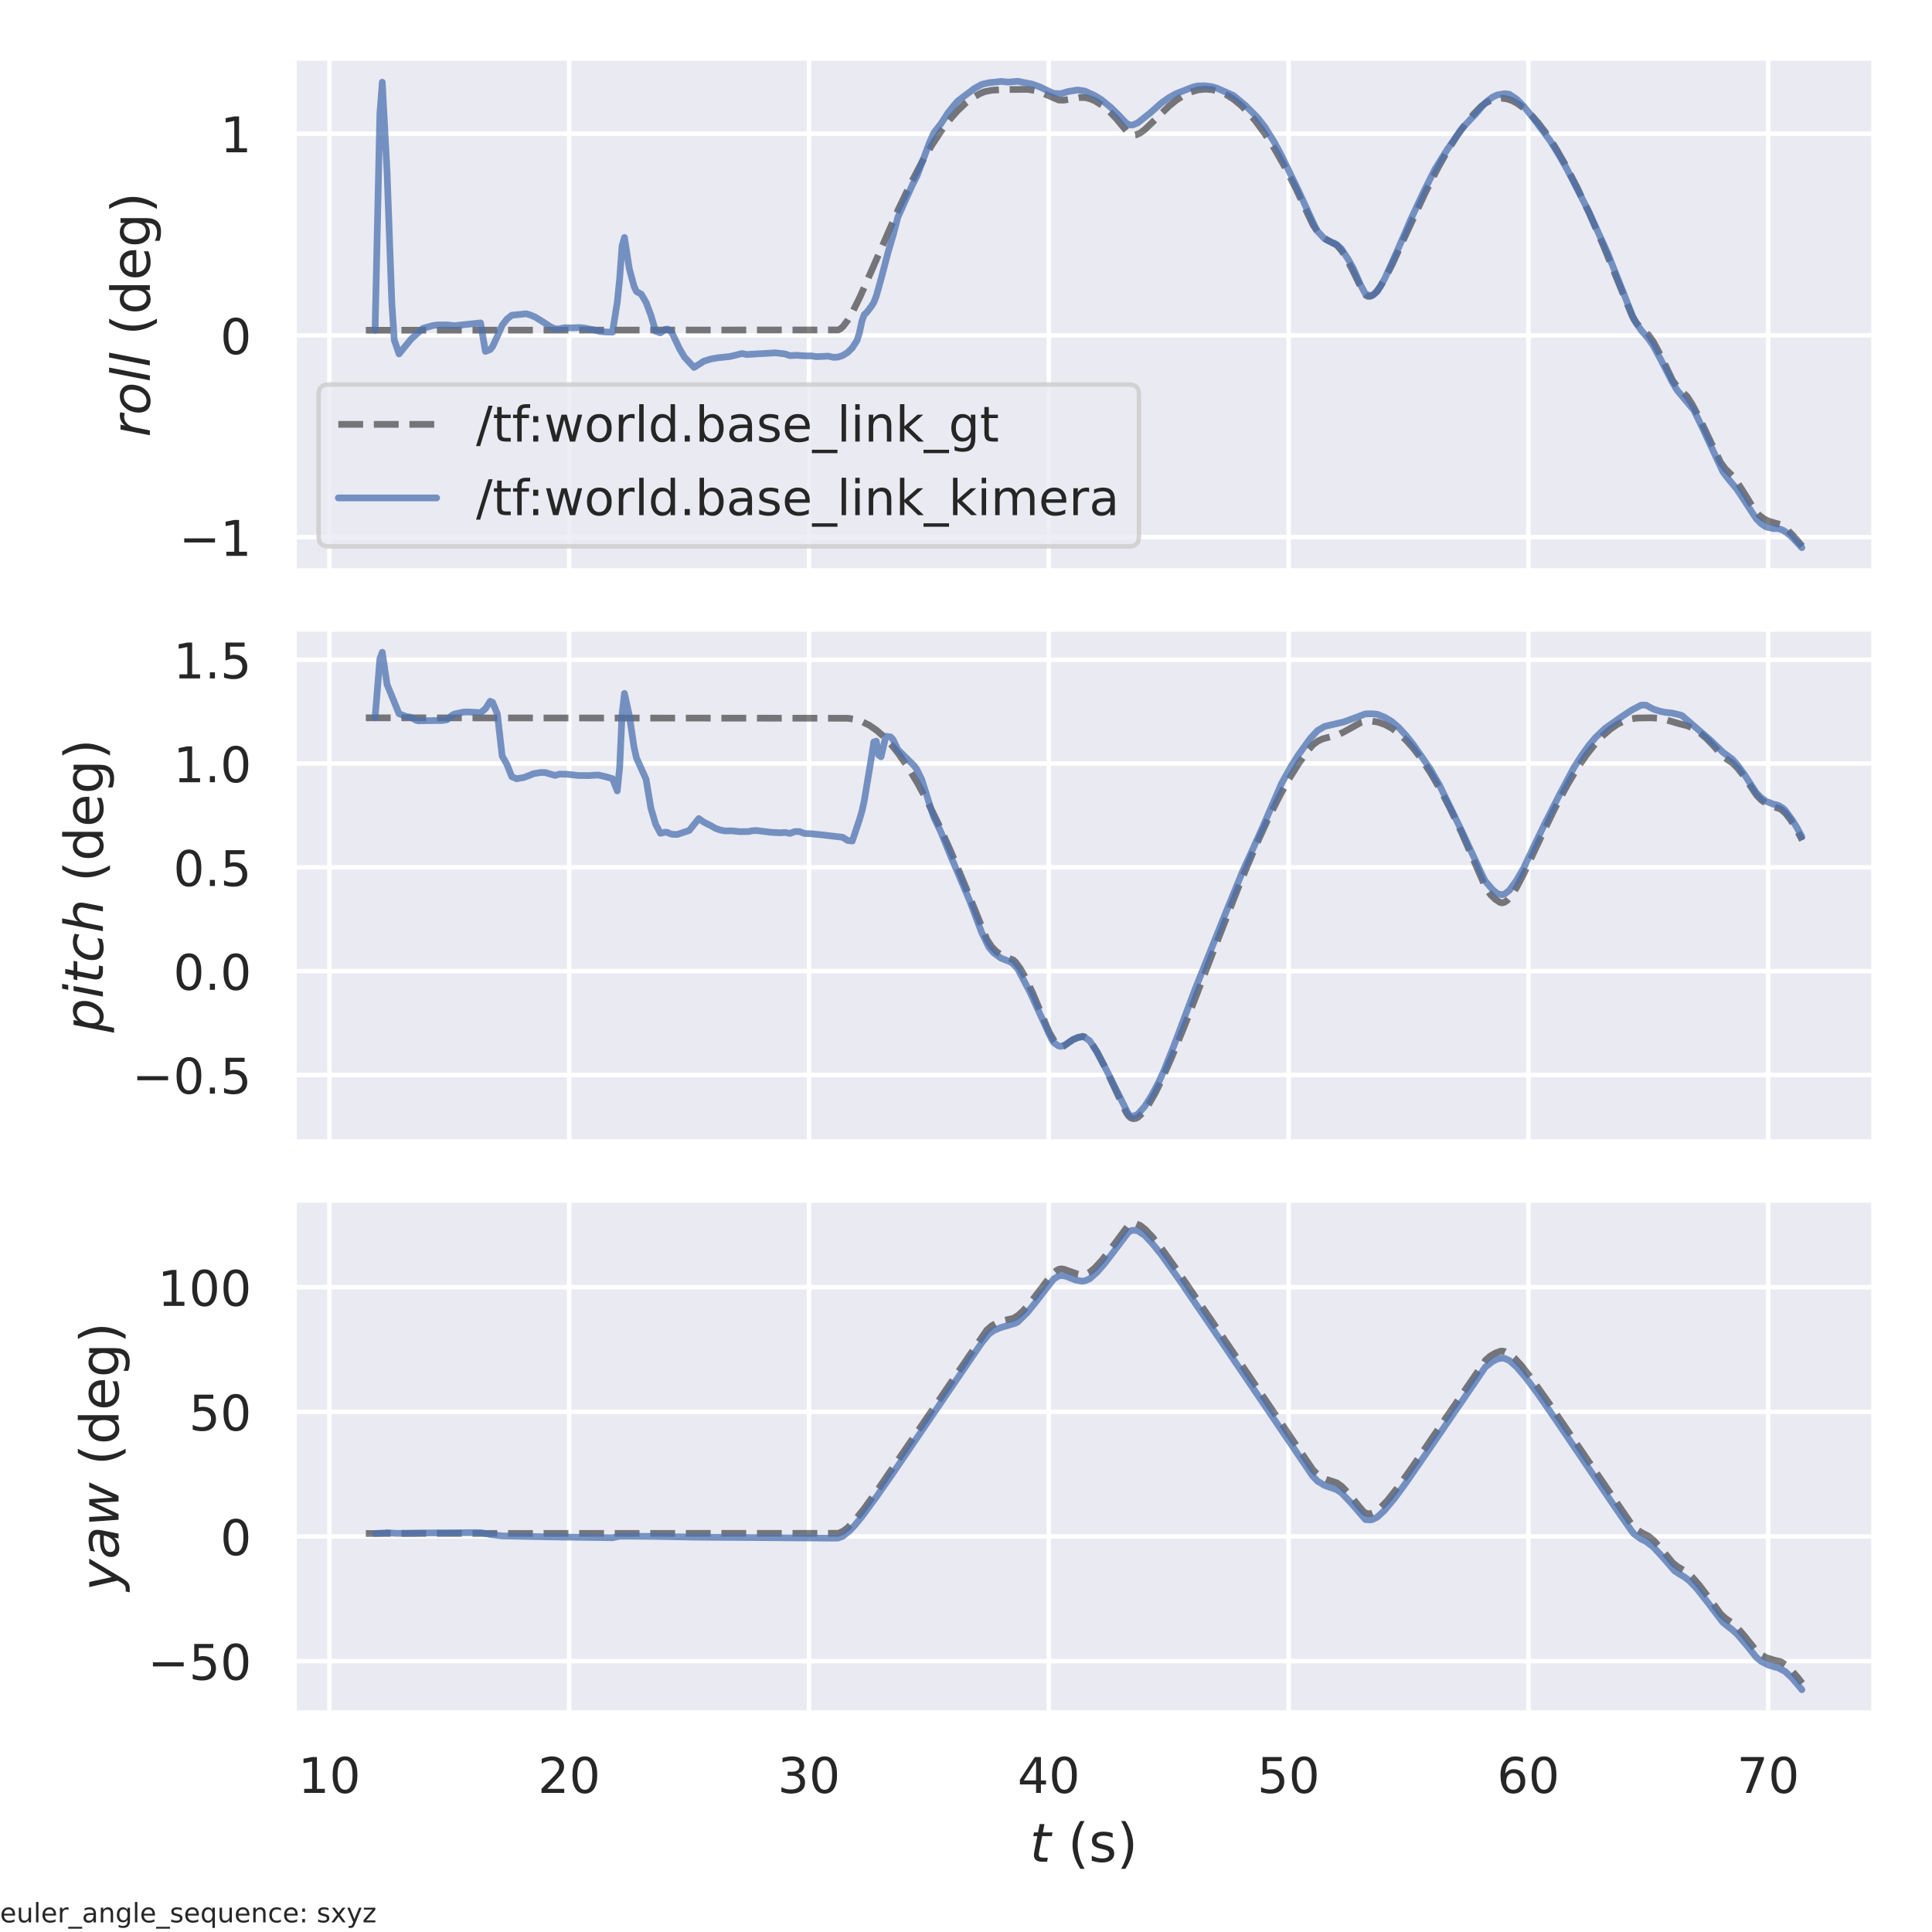 <?xml version="1.0" encoding="utf-8" standalone="no"?>
<!DOCTYPE svg PUBLIC "-//W3C//DTD SVG 1.1//EN"
  "http://www.w3.org/Graphics/SVG/1.1/DTD/svg11.dtd">
<!-- Created with matplotlib (https://matplotlib.org/) -->
<svg height="432pt" version="1.1" viewBox="0 0 432 432" width="432pt" xmlns="http://www.w3.org/2000/svg" xmlns:xlink="http://www.w3.org/1999/xlink">
 <defs>
  <style type="text/css">*{stroke-linecap:butt;stroke-linejoin:round;}</style>
 </defs>
 <g id="figure_1">
  <g id="patch_1">
   <path d="M 0 432 
L 432 432 
L 432 0 
L 0 0 
z
" style="fill:#ffffff;"/>
  </g>
  <g id="axes_1">
   <g id="patch_2">
    <path d="M 65.745 127.68 
L 419.04 127.68 
L 419.04 12.96 
L 65.745 12.96 
z
" style="fill:#eaeaf2;"/>
   </g>
   <g id="matplotlib.axis_1">
    <g id="xtick_1">
     <g id="line2d_1">
      <path clip-path="url(#p648965c8e2)" d="M 73.654 127.68 
L 73.654 12.96 
" style="fill:none;stroke:#ffffff;stroke-linecap:round;"/>
     </g>
    </g>
    <g id="xtick_2">
     <g id="line2d_2">
      <path clip-path="url(#p648965c8e2)" d="M 127.273 127.68 
L 127.273 12.96 
" style="fill:none;stroke:#ffffff;stroke-linecap:round;"/>
     </g>
    </g>
    <g id="xtick_3">
     <g id="line2d_3">
      <path clip-path="url(#p648965c8e2)" d="M 180.892 127.68 
L 180.892 12.96 
" style="fill:none;stroke:#ffffff;stroke-linecap:round;"/>
     </g>
    </g>
    <g id="xtick_4">
     <g id="line2d_4">
      <path clip-path="url(#p648965c8e2)" d="M 234.511 127.68 
L 234.511 12.96 
" style="fill:none;stroke:#ffffff;stroke-linecap:round;"/>
     </g>
    </g>
    <g id="xtick_5">
     <g id="line2d_5">
      <path clip-path="url(#p648965c8e2)" d="M 288.129 127.68 
L 288.129 12.96 
" style="fill:none;stroke:#ffffff;stroke-linecap:round;"/>
     </g>
    </g>
    <g id="xtick_6">
     <g id="line2d_6">
      <path clip-path="url(#p648965c8e2)" d="M 341.748 127.68 
L 341.748 12.96 
" style="fill:none;stroke:#ffffff;stroke-linecap:round;"/>
     </g>
    </g>
    <g id="xtick_7">
     <g id="line2d_7">
      <path clip-path="url(#p648965c8e2)" d="M 395.367 127.68 
L 395.367 12.96 
" style="fill:none;stroke:#ffffff;stroke-linecap:round;"/>
     </g>
    </g>
   </g>
   <g id="matplotlib.axis_2">
    <g id="ytick_1">
     <g id="line2d_8">
      <path clip-path="url(#p648965c8e2)" d="M 65.745 120.106 
L 419.04 120.106 
" style="fill:none;stroke:#ffffff;stroke-linecap:round;"/>
     </g>
     <g id="text_1">
      <!-- −1 -->
      <g style="fill:#262626;" transform="translate(40.029 124.285)scale(0.11 -0.11)">
       <defs>
        <path d="M 10.594 35.5 
L 73.188 35.5 
L 73.188 27.203 
L 10.594 27.203 
z
" id="DejaVuSans-8722"/>
        <path d="M 12.406 8.297 
L 28.516 8.297 
L 28.516 63.922 
L 10.984 60.406 
L 10.984 69.391 
L 28.422 72.906 
L 38.281 72.906 
L 38.281 8.297 
L 54.391 8.297 
L 54.391 0 
L 12.406 0 
z
" id="DejaVuSans-49"/>
       </defs>
       <use xlink:href="#DejaVuSans-8722"/>
       <use x="83.789" xlink:href="#DejaVuSans-49"/>
      </g>
     </g>
    </g>
    <g id="ytick_2">
     <g id="line2d_9">
      <path clip-path="url(#p648965c8e2)" d="M 65.745 74.991 
L 419.04 74.991 
" style="fill:none;stroke:#ffffff;stroke-linecap:round;"/>
     </g>
     <g id="text_2">
      <!-- 0 -->
      <g style="fill:#262626;" transform="translate(49.246 79.17)scale(0.11 -0.11)">
       <defs>
        <path d="M 31.781 66.406 
Q 24.172 66.406 20.328 58.906 
Q 16.5 51.422 16.5 36.375 
Q 16.5 21.391 20.328 13.891 
Q 24.172 6.391 31.781 6.391 
Q 39.453 6.391 43.281 13.891 
Q 47.125 21.391 47.125 36.375 
Q 47.125 51.422 43.281 58.906 
Q 39.453 66.406 31.781 66.406 
z
M 31.781 74.219 
Q 44.047 74.219 50.516 64.516 
Q 56.984 54.828 56.984 36.375 
Q 56.984 17.969 50.516 8.266 
Q 44.047 -1.422 31.781 -1.422 
Q 19.531 -1.422 13.062 8.266 
Q 6.594 17.969 6.594 36.375 
Q 6.594 54.828 13.062 64.516 
Q 19.531 74.219 31.781 74.219 
z
" id="DejaVuSans-48"/>
       </defs>
       <use xlink:href="#DejaVuSans-48"/>
      </g>
     </g>
    </g>
    <g id="ytick_3">
     <g id="line2d_10">
      <path clip-path="url(#p648965c8e2)" d="M 65.745 29.876 
L 419.04 29.876 
" style="fill:none;stroke:#ffffff;stroke-linecap:round;"/>
     </g>
     <g id="text_3">
      <!-- 1 -->
      <g style="fill:#262626;" transform="translate(49.246 34.055)scale(0.11 -0.11)">
       <use xlink:href="#DejaVuSans-49"/>
      </g>
     </g>
    </g>
    <g id="text_4">
     <!-- $roll$ (deg) -->
     <g style="fill:#262626;" transform="translate(33.509 97.74)rotate(-90)scale(0.12 -0.12)">
      <defs>
       <path d="M 44.578 46.391 
Q 43.219 47.125 41.453 47.516 
Q 39.703 47.906 37.703 47.906 
Q 30.516 47.906 25.141 42.453 
Q 19.781 37.016 18.016 27.875 
L 12.5 0 
L 3.516 0 
L 14.203 54.688 
L 23.188 54.688 
L 21.484 46.188 
Q 25.047 50.922 30 53.453 
Q 34.969 56 40.578 56 
Q 42.047 56 43.453 55.828 
Q 44.875 55.672 46.297 55.281 
z
" id="DejaVuSans-Oblique-114"/>
       <path d="M 25.391 -1.422 
Q 15.766 -1.422 10.172 4.516 
Q 4.594 10.453 4.594 20.703 
Q 4.594 26.656 6.516 32.828 
Q 8.453 39.016 11.531 43.219 
Q 16.359 49.75 22.312 52.875 
Q 28.266 56 35.797 56 
Q 45.125 56 50.859 50.188 
Q 56.594 44.391 56.594 35.016 
Q 56.594 28.516 54.688 22.062 
Q 52.781 15.625 49.703 11.375 
Q 44.922 4.828 38.969 1.703 
Q 33.016 -1.422 25.391 -1.422 
z
M 13.922 21 
Q 13.922 13.578 17.016 9.891 
Q 20.125 6.203 26.422 6.203 
Q 35.453 6.203 41.375 14.078 
Q 47.312 21.969 47.312 34.078 
Q 47.312 41.156 44.141 44.766 
Q 40.969 48.391 34.812 48.391 
Q 29.734 48.391 25.781 46.016 
Q 21.828 43.656 18.703 38.812 
Q 16.406 35.203 15.156 30.562 
Q 13.922 25.922 13.922 21 
z
" id="DejaVuSans-Oblique-111"/>
       <path d="M 18.312 75.984 
L 27.297 75.984 
L 12.5 0 
L 3.516 0 
z
" id="DejaVuSans-Oblique-108"/>
       <path id="DejaVuSans-32"/>
       <path d="M 31 75.875 
Q 24.469 64.656 21.281 53.656 
Q 18.109 42.672 18.109 31.391 
Q 18.109 20.125 21.312 9.062 
Q 24.516 -2 31 -13.188 
L 23.188 -13.188 
Q 15.875 -1.703 12.234 9.375 
Q 8.594 20.453 8.594 31.391 
Q 8.594 42.281 12.203 53.312 
Q 15.828 64.359 23.188 75.875 
z
" id="DejaVuSans-40"/>
       <path d="M 45.406 46.391 
L 45.406 75.984 
L 54.391 75.984 
L 54.391 0 
L 45.406 0 
L 45.406 8.203 
Q 42.578 3.328 38.25 0.953 
Q 33.938 -1.422 27.875 -1.422 
Q 17.969 -1.422 11.734 6.484 
Q 5.516 14.406 5.516 27.297 
Q 5.516 40.188 11.734 48.094 
Q 17.969 56 27.875 56 
Q 33.938 56 38.25 53.625 
Q 42.578 51.266 45.406 46.391 
z
M 14.797 27.297 
Q 14.797 17.391 18.875 11.75 
Q 22.953 6.109 30.078 6.109 
Q 37.203 6.109 41.297 11.75 
Q 45.406 17.391 45.406 27.297 
Q 45.406 37.203 41.297 42.844 
Q 37.203 48.484 30.078 48.484 
Q 22.953 48.484 18.875 42.844 
Q 14.797 37.203 14.797 27.297 
z
" id="DejaVuSans-100"/>
       <path d="M 56.203 29.594 
L 56.203 25.203 
L 14.891 25.203 
Q 15.484 15.922 20.484 11.062 
Q 25.484 6.203 34.422 6.203 
Q 39.594 6.203 44.453 7.469 
Q 49.312 8.734 54.109 11.281 
L 54.109 2.781 
Q 49.266 0.734 44.188 -0.344 
Q 39.109 -1.422 33.891 -1.422 
Q 20.797 -1.422 13.156 6.188 
Q 5.516 13.812 5.516 26.812 
Q 5.516 40.234 12.766 48.109 
Q 20.016 56 32.328 56 
Q 43.359 56 49.781 48.891 
Q 56.203 41.797 56.203 29.594 
z
M 47.219 32.234 
Q 47.125 39.594 43.094 43.984 
Q 39.062 48.391 32.422 48.391 
Q 24.906 48.391 20.391 44.141 
Q 15.875 39.891 15.188 32.172 
z
" id="DejaVuSans-101"/>
       <path d="M 45.406 27.984 
Q 45.406 37.75 41.375 43.109 
Q 37.359 48.484 30.078 48.484 
Q 22.859 48.484 18.828 43.109 
Q 14.797 37.75 14.797 27.984 
Q 14.797 18.266 18.828 12.891 
Q 22.859 7.516 30.078 7.516 
Q 37.359 7.516 41.375 12.891 
Q 45.406 18.266 45.406 27.984 
z
M 54.391 6.781 
Q 54.391 -7.172 48.188 -13.984 
Q 42 -20.797 29.203 -20.797 
Q 24.469 -20.797 20.266 -20.094 
Q 16.062 -19.391 12.109 -17.922 
L 12.109 -9.188 
Q 16.062 -11.328 19.922 -12.344 
Q 23.781 -13.375 27.781 -13.375 
Q 36.625 -13.375 41.016 -8.766 
Q 45.406 -4.156 45.406 5.172 
L 45.406 9.625 
Q 42.625 4.781 38.281 2.391 
Q 33.938 0 27.875 0 
Q 17.828 0 11.672 7.656 
Q 5.516 15.328 5.516 27.984 
Q 5.516 40.672 11.672 48.328 
Q 17.828 56 27.875 56 
Q 33.938 56 38.281 53.609 
Q 42.625 51.219 45.406 46.391 
L 45.406 54.688 
L 54.391 54.688 
z
" id="DejaVuSans-103"/>
       <path d="M 8.016 75.875 
L 15.828 75.875 
Q 23.141 64.359 26.781 53.312 
Q 30.422 42.281 30.422 31.391 
Q 30.422 20.453 26.781 9.375 
Q 23.141 -1.703 15.828 -13.188 
L 8.016 -13.188 
Q 14.5 -2 17.703 9.062 
Q 20.906 20.125 20.906 31.391 
Q 20.906 42.672 17.703 53.656 
Q 14.5 64.656 8.016 75.875 
z
" id="DejaVuSans-41"/>
      </defs>
      <use transform="translate(0 0.016)" xlink:href="#DejaVuSans-Oblique-114"/>
      <use transform="translate(41.113 0.016)" xlink:href="#DejaVuSans-Oblique-111"/>
      <use transform="translate(102.295 0.016)" xlink:href="#DejaVuSans-Oblique-108"/>
      <use transform="translate(130.078 0.016)" xlink:href="#DejaVuSans-Oblique-108"/>
      <use transform="translate(157.861 0.016)" xlink:href="#DejaVuSans-32"/>
      <use transform="translate(189.648 0.016)" xlink:href="#DejaVuSans-40"/>
      <use transform="translate(228.662 0.016)" xlink:href="#DejaVuSans-100"/>
      <use transform="translate(292.139 0.016)" xlink:href="#DejaVuSans-101"/>
      <use transform="translate(353.662 0.016)" xlink:href="#DejaVuSans-103"/>
      <use transform="translate(417.139 0.016)" xlink:href="#DejaVuSans-41"/>
     </g>
    </g>
   </g>
   <g id="line2d_11">
    <path clip-path="url(#p648965c8e2)" d="M 81.804 73.842 
L 187.433 73.779 
L 187.969 73.488 
L 188.505 73.002 
L 189.578 71.579 
L 190.65 69.728 
L 192.259 66.459 
L 194.94 60.387 
L 200.838 46.895 
L 203.519 41.274 
L 206.2 36.156 
L 208.344 32.483 
L 210.489 29.227 
L 212.634 26.421 
L 214.243 24.627 
L 215.851 23.112 
L 217.46 21.884 
L 219.068 20.95 
L 220.141 20.501 
L 221.749 20.18 
L 224.43 20.022 
L 229.792 19.979 
L 231.401 20.237 
L 233.009 20.759 
L 236.763 22.377 
L 237.835 22.396 
L 241.588 21.8 
L 242.661 21.825 
L 243.733 22.083 
L 244.805 22.533 
L 246.414 23.527 
L 248.022 24.875 
L 249.631 26.554 
L 252.312 29.781 
L 252.848 30.104 
L 253.384 30.226 
L 253.921 30.182 
L 254.993 29.714 
L 256.065 28.905 
L 258.21 26.825 
L 261.427 23.692 
L 263.036 22.393 
L 264.644 21.347 
L 266.253 20.579 
L 267.861 20.103 
L 269.47 19.927 
L 271.079 20.053 
L 272.687 20.483 
L 274.296 21.213 
L 275.904 22.241 
L 277.513 23.561 
L 279.121 25.165 
L 280.73 27.045 
L 282.875 29.961 
L 285.02 33.32 
L 287.164 37.089 
L 289.845 42.319 
L 292.526 48.051 
L 293.599 50.302 
L 294.671 51.894 
L 295.743 52.972 
L 296.816 53.698 
L 298.96 54.844 
L 300.033 56.125 
L 301.105 57.846 
L 302.714 60.975 
L 304.859 65.415 
L 305.395 66.025 
L 305.931 66.28 
L 306.467 66.243 
L 307.003 65.967 
L 307.539 65.497 
L 308.612 64.111 
L 309.684 62.307 
L 311.293 59.132 
L 314.51 52.112 
L 318.799 42.88 
L 321.48 37.622 
L 323.625 33.809 
L 325.77 30.396 
L 327.915 27.418 
L 329.523 25.489 
L 331.132 23.834 
L 332.204 23.003 
L 333.277 22.498 
L 334.885 22.075 
L 335.957 21.965 
L 337.03 22.123 
L 338.102 22.497 
L 339.175 23.057 
L 340.783 24.212 
L 342.392 25.718 
L 344 27.546 
L 345.609 29.671 
L 347.754 32.928 
L 349.898 36.622 
L 352.579 41.783 
L 355.26 47.462 
L 358.477 54.832 
L 362.767 65.325 
L 364.912 70.559 
L 365.984 72.322 
L 367.056 73.503 
L 368.665 74.938 
L 369.737 76.504 
L 371.346 79.529 
L 374.027 85.132 
L 375.099 86.545 
L 377.244 88.672 
L 378.316 90.329 
L 379.925 93.345 
L 382.606 98.987 
L 384.751 103.427 
L 385.823 104.874 
L 387.432 106.464 
L 388.504 107.89 
L 390.649 111.29 
L 392.257 113.942 
L 393.33 115.189 
L 394.402 115.999 
L 395.474 116.531 
L 397.083 117.009 
L 398.155 117.315 
L 399.228 118.048 
L 400.836 119.654 
L 402.981 122.135 
L 402.981 122.135 
" style="fill:none;stroke:#000000;stroke-dasharray:5.55,2.4;stroke-dashoffset:0;stroke-opacity:0.5;stroke-width:1.5;"/>
   </g>
   <g id="line2d_12">
    <path clip-path="url(#p648965c8e2)" d="M 83.868 73.842 
L 84.94 25.466 
L 85.476 18.381 
L 86.548 38.441 
L 87.621 67.872 
L 88.157 76.009 
L 89.229 79.134 
L 91.91 75.83 
L 94.591 73.411 
L 96.736 72.81 
L 97.808 72.664 
L 99.953 72.647 
L 101.562 72.829 
L 107.46 72.204 
L 108.532 78.572 
L 109.605 78.162 
L 110.141 77.504 
L 111.749 73.998 
L 112.286 72.72 
L 113.358 71.347 
L 114.43 70.489 
L 117.647 70.157 
L 118.72 70.482 
L 119.792 70.971 
L 121.401 71.965 
L 123.009 73.005 
L 124.082 73.529 
L 125.154 73.517 
L 126.226 73.282 
L 127.835 73.32 
L 129.444 73.24 
L 130.516 73.321 
L 132.661 73.734 
L 134.269 74.135 
L 135.342 74.227 
L 136.95 74.283 
L 138.023 67.588 
L 138.559 62.281 
L 139.095 54.999 
L 139.631 53.093 
L 140.704 60.044 
L 141.776 64.041 
L 142.312 65.188 
L 143.385 65.781 
L 144.457 67.592 
L 145.529 70.448 
L 146.602 74.075 
L 147.674 74.438 
L 148.746 73.639 
L 149.283 73.585 
L 149.819 73.876 
L 150.355 74.619 
L 151.964 78.019 
L 153.036 79.834 
L 155.181 82.157 
L 156.789 81.159 
L 157.325 80.774 
L 158.934 80.273 
L 160.543 79.996 
L 163.224 79.722 
L 165.904 79.058 
L 166.977 79.264 
L 173.411 78.892 
L 175.556 79.145 
L 176.628 79.522 
L 178.237 79.441 
L 179.309 79.533 
L 180.382 79.578 
L 181.454 79.584 
L 182.526 79.75 
L 184.135 79.69 
L 185.207 79.628 
L 186.28 79.886 
L 187.352 79.856 
L 188.424 79.499 
L 189.497 78.839 
L 190.569 77.793 
L 191.642 76.096 
L 192.178 74.393 
L 192.714 71.845 
L 193.25 70.344 
L 193.786 69.871 
L 194.859 68.465 
L 195.395 67.606 
L 195.931 66.205 
L 197.003 62.407 
L 198.612 56.27 
L 199.684 52.688 
L 200.757 48.584 
L 203.974 41.437 
L 205.046 39.329 
L 206.655 35.057 
L 207.727 32.154 
L 208.8 29.71 
L 210.408 27.665 
L 212.017 25.168 
L 213.625 23.185 
L 214.161 22.588 
L 217.915 19.755 
L 219.523 18.875 
L 221.132 18.487 
L 222.741 18.34 
L 223.813 18.2 
L 225.421 18.353 
L 227.03 18.233 
L 227.566 18.175 
L 230.783 18.811 
L 232.392 19.391 
L 235.609 20.898 
L 237.218 20.945 
L 238.826 20.471 
L 240.971 20.117 
L 242.58 20.36 
L 244.724 21.344 
L 246.333 22.331 
L 248.478 24.116 
L 250.086 25.691 
L 251.695 27.402 
L 252.231 27.783 
L 252.767 27.956 
L 253.303 27.933 
L 254.376 27.486 
L 257.057 25.355 
L 259.738 22.996 
L 261.346 21.858 
L 262.955 20.955 
L 266.708 19.481 
L 267.78 19.225 
L 269.389 19.182 
L 270.998 19.392 
L 272.07 19.698 
L 274.215 20.651 
L 275.823 21.368 
L 278.504 23.597 
L 281.185 26.302 
L 282.794 28.344 
L 284.938 31.796 
L 286.547 34.782 
L 290.3 42.555 
L 294.054 50.72 
L 294.59 51.704 
L 296.198 53.409 
L 297.807 54.209 
L 298.343 54.372 
L 298.879 54.694 
L 299.952 55.66 
L 301.56 58.145 
L 302.633 60.084 
L 304.241 63.736 
L 305.314 65.732 
L 306.386 66.111 
L 306.922 65.995 
L 307.995 65.153 
L 309.603 62.347 
L 312.284 56.427 
L 315.501 48.966 
L 318.182 43.21 
L 320.863 37.815 
L 323.544 33.534 
L 326.761 28.869 
L 328.906 26.58 
L 329.978 25.473 
L 331.587 23.566 
L 332.659 22.532 
L 333.732 21.721 
L 334.804 21.222 
L 336.413 20.946 
L 337.485 21.085 
L 339.094 22.145 
L 340.702 23.764 
L 342.847 26.412 
L 346.6 31.452 
L 348.745 34.92 
L 350.354 37.764 
L 355.179 47.158 
L 359.469 56.592 
L 362.686 64.665 
L 365.367 71.51 
L 366.975 73.849 
L 368.584 75.737 
L 369.656 77.278 
L 371.265 80.241 
L 373.946 85.451 
L 375.018 87.269 
L 378.772 91.736 
L 380.916 96.194 
L 385.206 105.42 
L 386.278 106.855 
L 388.423 109.453 
L 391.104 113.544 
L 392.712 116 
L 393.785 117.084 
L 394.857 117.804 
L 396.466 118.188 
L 397.538 118.176 
L 398.611 118.521 
L 399.683 119.228 
L 400.755 120.169 
L 402.364 121.873 
L 402.9 122.465 
L 402.9 122.465 
" style="fill:none;stroke:#4c72b0;stroke-linecap:round;stroke-opacity:0.75;stroke-width:1.5;"/>
   </g>
   <g id="patch_3">
    <path d="M 65.745 127.68 
L 65.745 12.96 
" style="fill:none;stroke:#ffffff;stroke-linecap:square;stroke-linejoin:miter;stroke-width:1.25;"/>
   </g>
   <g id="patch_4">
    <path d="M 419.04 127.68 
L 419.04 12.96 
" style="fill:none;stroke:#ffffff;stroke-linecap:square;stroke-linejoin:miter;stroke-width:1.25;"/>
   </g>
   <g id="patch_5">
    <path d="M 65.745 127.68 
L 419.04 127.68 
" style="fill:none;stroke:#ffffff;stroke-linecap:square;stroke-linejoin:miter;stroke-width:1.25;"/>
   </g>
   <g id="patch_6">
    <path d="M 65.745 12.96 
L 419.04 12.96 
" style="fill:none;stroke:#ffffff;stroke-linecap:square;stroke-linejoin:miter;stroke-width:1.25;"/>
   </g>
   <g id="legend_1">
    <g id="patch_7">
     <path d="M 73.445 122.18 
L 252.473 122.18 
Q 254.673 122.18 254.673 119.98 
L 254.673 88.176 
Q 254.673 85.976 252.473 85.976 
L 73.445 85.976 
Q 71.245 85.976 71.245 88.176 
L 71.245 119.98 
Q 71.245 122.18 73.445 122.18 
z
" style="fill:#eaeaf2;opacity:0.8;stroke:#cccccc;stroke-linejoin:miter;"/>
    </g>
    <g id="line2d_13">
     <path d="M 75.645 94.885 
L 97.645 94.885 
" style="fill:none;stroke:#000000;stroke-dasharray:5.55,2.4;stroke-dashoffset:0;stroke-opacity:0.5;stroke-width:1.5;"/>
    </g>
    <g id="line2d_14"/>
    <g id="text_5">
     <!-- /tf:world.base_link_gt -->
     <g style="fill:#262626;" transform="translate(106.445 98.735)scale(0.11 -0.11)">
      <defs>
       <path d="M 25.391 72.906 
L 33.688 72.906 
L 8.297 -9.281 
L 0 -9.281 
z
" id="DejaVuSans-47"/>
       <path d="M 18.312 70.219 
L 18.312 54.688 
L 36.812 54.688 
L 36.812 47.703 
L 18.312 47.703 
L 18.312 18.016 
Q 18.312 11.328 20.141 9.422 
Q 21.969 7.516 27.594 7.516 
L 36.812 7.516 
L 36.812 0 
L 27.594 0 
Q 17.188 0 13.234 3.875 
Q 9.281 7.766 9.281 18.016 
L 9.281 47.703 
L 2.688 47.703 
L 2.688 54.688 
L 9.281 54.688 
L 9.281 70.219 
z
" id="DejaVuSans-116"/>
       <path d="M 37.109 75.984 
L 37.109 68.5 
L 28.516 68.5 
Q 23.688 68.5 21.797 66.547 
Q 19.922 64.594 19.922 59.516 
L 19.922 54.688 
L 34.719 54.688 
L 34.719 47.703 
L 19.922 47.703 
L 19.922 0 
L 10.891 0 
L 10.891 47.703 
L 2.297 47.703 
L 2.297 54.688 
L 10.891 54.688 
L 10.891 58.5 
Q 10.891 67.625 15.141 71.797 
Q 19.391 75.984 28.609 75.984 
z
" id="DejaVuSans-102"/>
       <path d="M 11.719 12.406 
L 22.016 12.406 
L 22.016 0 
L 11.719 0 
z
M 11.719 51.703 
L 22.016 51.703 
L 22.016 39.312 
L 11.719 39.312 
z
" id="DejaVuSans-58"/>
       <path d="M 4.203 54.688 
L 13.188 54.688 
L 24.422 12.016 
L 35.594 54.688 
L 46.188 54.688 
L 57.422 12.016 
L 68.609 54.688 
L 77.594 54.688 
L 63.281 0 
L 52.688 0 
L 40.922 44.828 
L 29.109 0 
L 18.5 0 
z
" id="DejaVuSans-119"/>
       <path d="M 30.609 48.391 
Q 23.391 48.391 19.188 42.75 
Q 14.984 37.109 14.984 27.297 
Q 14.984 17.484 19.156 11.844 
Q 23.344 6.203 30.609 6.203 
Q 37.797 6.203 41.984 11.859 
Q 46.188 17.531 46.188 27.297 
Q 46.188 37.016 41.984 42.703 
Q 37.797 48.391 30.609 48.391 
z
M 30.609 56 
Q 42.328 56 49.016 48.375 
Q 55.719 40.766 55.719 27.297 
Q 55.719 13.875 49.016 6.219 
Q 42.328 -1.422 30.609 -1.422 
Q 18.844 -1.422 12.172 6.219 
Q 5.516 13.875 5.516 27.297 
Q 5.516 40.766 12.172 48.375 
Q 18.844 56 30.609 56 
z
" id="DejaVuSans-111"/>
       <path d="M 41.109 46.297 
Q 39.594 47.172 37.812 47.578 
Q 36.031 48 33.891 48 
Q 26.266 48 22.188 43.047 
Q 18.109 38.094 18.109 28.812 
L 18.109 0 
L 9.078 0 
L 9.078 54.688 
L 18.109 54.688 
L 18.109 46.188 
Q 20.953 51.172 25.484 53.578 
Q 30.031 56 36.531 56 
Q 37.453 56 38.578 55.875 
Q 39.703 55.766 41.062 55.516 
z
" id="DejaVuSans-114"/>
       <path d="M 9.422 75.984 
L 18.406 75.984 
L 18.406 0 
L 9.422 0 
z
" id="DejaVuSans-108"/>
       <path d="M 10.688 12.406 
L 21 12.406 
L 21 0 
L 10.688 0 
z
" id="DejaVuSans-46"/>
       <path d="M 48.688 27.297 
Q 48.688 37.203 44.609 42.844 
Q 40.531 48.484 33.406 48.484 
Q 26.266 48.484 22.188 42.844 
Q 18.109 37.203 18.109 27.297 
Q 18.109 17.391 22.188 11.75 
Q 26.266 6.109 33.406 6.109 
Q 40.531 6.109 44.609 11.75 
Q 48.688 17.391 48.688 27.297 
z
M 18.109 46.391 
Q 20.953 51.266 25.266 53.625 
Q 29.594 56 35.594 56 
Q 45.562 56 51.781 48.094 
Q 58.016 40.188 58.016 27.297 
Q 58.016 14.406 51.781 6.484 
Q 45.562 -1.422 35.594 -1.422 
Q 29.594 -1.422 25.266 0.953 
Q 20.953 3.328 18.109 8.203 
L 18.109 0 
L 9.078 0 
L 9.078 75.984 
L 18.109 75.984 
z
" id="DejaVuSans-98"/>
       <path d="M 34.281 27.484 
Q 23.391 27.484 19.188 25 
Q 14.984 22.516 14.984 16.5 
Q 14.984 11.719 18.141 8.906 
Q 21.297 6.109 26.703 6.109 
Q 34.188 6.109 38.703 11.406 
Q 43.219 16.703 43.219 25.484 
L 43.219 27.484 
z
M 52.203 31.203 
L 52.203 0 
L 43.219 0 
L 43.219 8.297 
Q 40.141 3.328 35.547 0.953 
Q 30.953 -1.422 24.312 -1.422 
Q 15.922 -1.422 10.953 3.297 
Q 6 8.016 6 15.922 
Q 6 25.141 12.172 29.828 
Q 18.359 34.516 30.609 34.516 
L 43.219 34.516 
L 43.219 35.406 
Q 43.219 41.609 39.141 45 
Q 35.062 48.391 27.688 48.391 
Q 23 48.391 18.547 47.266 
Q 14.109 46.141 10.016 43.891 
L 10.016 52.203 
Q 14.938 54.109 19.578 55.047 
Q 24.219 56 28.609 56 
Q 40.484 56 46.344 49.844 
Q 52.203 43.703 52.203 31.203 
z
" id="DejaVuSans-97"/>
       <path d="M 44.281 53.078 
L 44.281 44.578 
Q 40.484 46.531 36.375 47.5 
Q 32.281 48.484 27.875 48.484 
Q 21.188 48.484 17.844 46.438 
Q 14.5 44.391 14.5 40.281 
Q 14.5 37.156 16.891 35.375 
Q 19.281 33.594 26.516 31.984 
L 29.594 31.297 
Q 39.156 29.25 43.188 25.516 
Q 47.219 21.781 47.219 15.094 
Q 47.219 7.469 41.188 3.016 
Q 35.156 -1.422 24.609 -1.422 
Q 20.219 -1.422 15.453 -0.562 
Q 10.688 0.297 5.422 2 
L 5.422 11.281 
Q 10.406 8.688 15.234 7.391 
Q 20.062 6.109 24.812 6.109 
Q 31.156 6.109 34.562 8.281 
Q 37.984 10.453 37.984 14.406 
Q 37.984 18.062 35.516 20.016 
Q 33.062 21.969 24.703 23.781 
L 21.578 24.516 
Q 13.234 26.266 9.516 29.906 
Q 5.812 33.547 5.812 39.891 
Q 5.812 47.609 11.281 51.797 
Q 16.75 56 26.812 56 
Q 31.781 56 36.172 55.266 
Q 40.578 54.547 44.281 53.078 
z
" id="DejaVuSans-115"/>
       <path d="M 50.984 -16.609 
L 50.984 -23.578 
L -0.984 -23.578 
L -0.984 -16.609 
z
" id="DejaVuSans-95"/>
       <path d="M 9.422 54.688 
L 18.406 54.688 
L 18.406 0 
L 9.422 0 
z
M 9.422 75.984 
L 18.406 75.984 
L 18.406 64.594 
L 9.422 64.594 
z
" id="DejaVuSans-105"/>
       <path d="M 54.891 33.016 
L 54.891 0 
L 45.906 0 
L 45.906 32.719 
Q 45.906 40.484 42.875 44.328 
Q 39.844 48.188 33.797 48.188 
Q 26.516 48.188 22.312 43.547 
Q 18.109 38.922 18.109 30.906 
L 18.109 0 
L 9.078 0 
L 9.078 54.688 
L 18.109 54.688 
L 18.109 46.188 
Q 21.344 51.125 25.703 53.562 
Q 30.078 56 35.797 56 
Q 45.219 56 50.047 50.172 
Q 54.891 44.344 54.891 33.016 
z
" id="DejaVuSans-110"/>
       <path d="M 9.078 75.984 
L 18.109 75.984 
L 18.109 31.109 
L 44.922 54.688 
L 56.391 54.688 
L 27.391 29.109 
L 57.625 0 
L 45.906 0 
L 18.109 26.703 
L 18.109 0 
L 9.078 0 
z
" id="DejaVuSans-107"/>
      </defs>
      <use xlink:href="#DejaVuSans-47"/>
      <use x="33.691" xlink:href="#DejaVuSans-116"/>
      <use x="72.9" xlink:href="#DejaVuSans-102"/>
      <use x="104.48" xlink:href="#DejaVuSans-58"/>
      <use x="138.172" xlink:href="#DejaVuSans-119"/>
      <use x="219.959" xlink:href="#DejaVuSans-111"/>
      <use x="281.141" xlink:href="#DejaVuSans-114"/>
      <use x="322.254" xlink:href="#DejaVuSans-108"/>
      <use x="350.037" xlink:href="#DejaVuSans-100"/>
      <use x="413.514" xlink:href="#DejaVuSans-46"/>
      <use x="445.301" xlink:href="#DejaVuSans-98"/>
      <use x="508.777" xlink:href="#DejaVuSans-97"/>
      <use x="570.057" xlink:href="#DejaVuSans-115"/>
      <use x="622.156" xlink:href="#DejaVuSans-101"/>
      <use x="683.68" xlink:href="#DejaVuSans-95"/>
      <use x="733.68" xlink:href="#DejaVuSans-108"/>
      <use x="761.463" xlink:href="#DejaVuSans-105"/>
      <use x="789.246" xlink:href="#DejaVuSans-110"/>
      <use x="852.625" xlink:href="#DejaVuSans-107"/>
      <use x="910.535" xlink:href="#DejaVuSans-95"/>
      <use x="960.535" xlink:href="#DejaVuSans-103"/>
      <use x="1024.012" xlink:href="#DejaVuSans-116"/>
     </g>
    </g>
    <g id="line2d_15">
     <path d="M 75.645 111.336 
L 97.645 111.336 
" style="fill:none;stroke:#4c72b0;stroke-linecap:round;stroke-opacity:0.75;stroke-width:1.5;"/>
    </g>
    <g id="line2d_16"/>
    <g id="text_6">
     <!-- /tf:world.base_link_kimera -->
     <g style="fill:#262626;" transform="translate(106.445 115.186)scale(0.11 -0.11)">
      <defs>
       <path d="M 52 44.188 
Q 55.375 50.25 60.062 53.125 
Q 64.75 56 71.094 56 
Q 79.641 56 84.281 50.016 
Q 88.922 44.047 88.922 33.016 
L 88.922 0 
L 79.891 0 
L 79.891 32.719 
Q 79.891 40.578 77.094 44.375 
Q 74.312 48.188 68.609 48.188 
Q 61.625 48.188 57.562 43.547 
Q 53.516 38.922 53.516 30.906 
L 53.516 0 
L 44.484 0 
L 44.484 32.719 
Q 44.484 40.625 41.703 44.406 
Q 38.922 48.188 33.109 48.188 
Q 26.219 48.188 22.156 43.531 
Q 18.109 38.875 18.109 30.906 
L 18.109 0 
L 9.078 0 
L 9.078 54.688 
L 18.109 54.688 
L 18.109 46.188 
Q 21.188 51.219 25.484 53.609 
Q 29.781 56 35.688 56 
Q 41.656 56 45.828 52.969 
Q 50 49.953 52 44.188 
z
" id="DejaVuSans-109"/>
      </defs>
      <use xlink:href="#DejaVuSans-47"/>
      <use x="33.691" xlink:href="#DejaVuSans-116"/>
      <use x="72.9" xlink:href="#DejaVuSans-102"/>
      <use x="104.48" xlink:href="#DejaVuSans-58"/>
      <use x="138.172" xlink:href="#DejaVuSans-119"/>
      <use x="219.959" xlink:href="#DejaVuSans-111"/>
      <use x="281.141" xlink:href="#DejaVuSans-114"/>
      <use x="322.254" xlink:href="#DejaVuSans-108"/>
      <use x="350.037" xlink:href="#DejaVuSans-100"/>
      <use x="413.514" xlink:href="#DejaVuSans-46"/>
      <use x="445.301" xlink:href="#DejaVuSans-98"/>
      <use x="508.777" xlink:href="#DejaVuSans-97"/>
      <use x="570.057" xlink:href="#DejaVuSans-115"/>
      <use x="622.156" xlink:href="#DejaVuSans-101"/>
      <use x="683.68" xlink:href="#DejaVuSans-95"/>
      <use x="733.68" xlink:href="#DejaVuSans-108"/>
      <use x="761.463" xlink:href="#DejaVuSans-105"/>
      <use x="789.246" xlink:href="#DejaVuSans-110"/>
      <use x="852.625" xlink:href="#DejaVuSans-107"/>
      <use x="910.535" xlink:href="#DejaVuSans-95"/>
      <use x="960.535" xlink:href="#DejaVuSans-107"/>
      <use x="1018.445" xlink:href="#DejaVuSans-105"/>
      <use x="1046.229" xlink:href="#DejaVuSans-109"/>
      <use x="1143.641" xlink:href="#DejaVuSans-101"/>
      <use x="1205.164" xlink:href="#DejaVuSans-114"/>
      <use x="1246.277" xlink:href="#DejaVuSans-97"/>
     </g>
    </g>
   </g>
  </g>
  <g id="axes_2">
   <g id="patch_8">
    <path d="M 65.745 255.36 
L 419.04 255.36 
L 419.04 140.64 
L 65.745 140.64 
z
" style="fill:#eaeaf2;"/>
   </g>
   <g id="matplotlib.axis_3">
    <g id="xtick_8">
     <g id="line2d_17">
      <path clip-path="url(#pb75386bdc8)" d="M 73.654 255.36 
L 73.654 140.64 
" style="fill:none;stroke:#ffffff;stroke-linecap:round;"/>
     </g>
    </g>
    <g id="xtick_9">
     <g id="line2d_18">
      <path clip-path="url(#pb75386bdc8)" d="M 127.273 255.36 
L 127.273 140.64 
" style="fill:none;stroke:#ffffff;stroke-linecap:round;"/>
     </g>
    </g>
    <g id="xtick_10">
     <g id="line2d_19">
      <path clip-path="url(#pb75386bdc8)" d="M 180.892 255.36 
L 180.892 140.64 
" style="fill:none;stroke:#ffffff;stroke-linecap:round;"/>
     </g>
    </g>
    <g id="xtick_11">
     <g id="line2d_20">
      <path clip-path="url(#pb75386bdc8)" d="M 234.511 255.36 
L 234.511 140.64 
" style="fill:none;stroke:#ffffff;stroke-linecap:round;"/>
     </g>
    </g>
    <g id="xtick_12">
     <g id="line2d_21">
      <path clip-path="url(#pb75386bdc8)" d="M 288.129 255.36 
L 288.129 140.64 
" style="fill:none;stroke:#ffffff;stroke-linecap:round;"/>
     </g>
    </g>
    <g id="xtick_13">
     <g id="line2d_22">
      <path clip-path="url(#pb75386bdc8)" d="M 341.748 255.36 
L 341.748 140.64 
" style="fill:none;stroke:#ffffff;stroke-linecap:round;"/>
     </g>
    </g>
    <g id="xtick_14">
     <g id="line2d_23">
      <path clip-path="url(#pb75386bdc8)" d="M 395.367 255.36 
L 395.367 140.64 
" style="fill:none;stroke:#ffffff;stroke-linecap:round;"/>
     </g>
    </g>
   </g>
   <g id="matplotlib.axis_4">
    <g id="ytick_4">
     <g id="line2d_24">
      <path clip-path="url(#pb75386bdc8)" d="M 65.745 240.359 
L 419.04 240.359 
" style="fill:none;stroke:#ffffff;stroke-linecap:round;"/>
     </g>
     <g id="text_7">
      <!-- −0.5 -->
      <g style="fill:#262626;" transform="translate(29.534 244.538)scale(0.11 -0.11)">
       <defs>
        <path d="M 10.797 72.906 
L 49.516 72.906 
L 49.516 64.594 
L 19.828 64.594 
L 19.828 46.734 
Q 21.969 47.469 24.109 47.828 
Q 26.266 48.188 28.422 48.188 
Q 40.625 48.188 47.75 41.5 
Q 54.891 34.812 54.891 23.391 
Q 54.891 11.625 47.562 5.094 
Q 40.234 -1.422 26.906 -1.422 
Q 22.312 -1.422 17.547 -0.641 
Q 12.797 0.141 7.719 1.703 
L 7.719 11.625 
Q 12.109 9.234 16.797 8.062 
Q 21.484 6.891 26.703 6.891 
Q 35.156 6.891 40.078 11.328 
Q 45.016 15.766 45.016 23.391 
Q 45.016 31 40.078 35.438 
Q 35.156 39.891 26.703 39.891 
Q 22.75 39.891 18.812 39.016 
Q 14.891 38.141 10.797 36.281 
z
" id="DejaVuSans-53"/>
       </defs>
       <use xlink:href="#DejaVuSans-8722"/>
       <use x="83.789" xlink:href="#DejaVuSans-48"/>
       <use x="147.412" xlink:href="#DejaVuSans-46"/>
       <use x="179.199" xlink:href="#DejaVuSans-53"/>
      </g>
     </g>
    </g>
    <g id="ytick_5">
     <g id="line2d_25">
      <path clip-path="url(#pb75386bdc8)" d="M 65.745 217.149 
L 419.04 217.149 
" style="fill:none;stroke:#ffffff;stroke-linecap:round;"/>
     </g>
     <g id="text_8">
      <!-- 0.0 -->
      <g style="fill:#262626;" transform="translate(38.752 221.328)scale(0.11 -0.11)">
       <use xlink:href="#DejaVuSans-48"/>
       <use x="63.623" xlink:href="#DejaVuSans-46"/>
       <use x="95.41" xlink:href="#DejaVuSans-48"/>
      </g>
     </g>
    </g>
    <g id="ytick_6">
     <g id="line2d_26">
      <path clip-path="url(#pb75386bdc8)" d="M 65.745 193.939 
L 419.04 193.939 
" style="fill:none;stroke:#ffffff;stroke-linecap:round;"/>
     </g>
     <g id="text_9">
      <!-- 0.5 -->
      <g style="fill:#262626;" transform="translate(38.752 198.118)scale(0.11 -0.11)">
       <use xlink:href="#DejaVuSans-48"/>
       <use x="63.623" xlink:href="#DejaVuSans-46"/>
       <use x="95.41" xlink:href="#DejaVuSans-53"/>
      </g>
     </g>
    </g>
    <g id="ytick_7">
     <g id="line2d_27">
      <path clip-path="url(#pb75386bdc8)" d="M 65.745 170.729 
L 419.04 170.729 
" style="fill:none;stroke:#ffffff;stroke-linecap:round;"/>
     </g>
     <g id="text_10">
      <!-- 1.0 -->
      <g style="fill:#262626;" transform="translate(38.752 174.908)scale(0.11 -0.11)">
       <use xlink:href="#DejaVuSans-49"/>
       <use x="63.623" xlink:href="#DejaVuSans-46"/>
       <use x="95.41" xlink:href="#DejaVuSans-48"/>
      </g>
     </g>
    </g>
    <g id="ytick_8">
     <g id="line2d_28">
      <path clip-path="url(#pb75386bdc8)" d="M 65.745 147.519 
L 419.04 147.519 
" style="fill:none;stroke:#ffffff;stroke-linecap:round;"/>
     </g>
     <g id="text_11">
      <!-- 1.5 -->
      <g style="fill:#262626;" transform="translate(38.752 151.698)scale(0.11 -0.11)">
       <use xlink:href="#DejaVuSans-49"/>
       <use x="63.623" xlink:href="#DejaVuSans-46"/>
       <use x="95.41" xlink:href="#DejaVuSans-53"/>
      </g>
     </g>
    </g>
    <g id="text_12">
     <!-- $pitch$ (deg) -->
     <g style="fill:#262626;" transform="translate(23.014 230.88)rotate(-90)scale(0.12 -0.12)">
      <defs>
       <path d="M 49.609 33.688 
Q 49.609 40.875 46.484 44.672 
Q 43.359 48.484 37.5 48.484 
Q 33.5 48.484 29.859 46.438 
Q 26.219 44.391 23.391 40.484 
Q 20.609 36.625 18.938 31.156 
Q 17.281 25.688 17.281 20.312 
Q 17.281 13.484 20.406 9.797 
Q 23.531 6.109 29.297 6.109 
Q 33.547 6.109 37.188 8.109 
Q 40.828 10.109 43.406 13.922 
Q 46.188 17.922 47.891 23.344 
Q 49.609 28.766 49.609 33.688 
z
M 21.781 46.391 
Q 25.391 51.125 30.297 53.562 
Q 35.203 56 41.219 56 
Q 49.609 56 54.25 50.5 
Q 58.891 45.016 58.891 35.109 
Q 58.891 27 56 19.656 
Q 53.125 12.312 47.703 6.5 
Q 44.094 2.641 39.547 0.609 
Q 35.016 -1.422 29.984 -1.422 
Q 24.172 -1.422 20.219 1 
Q 16.266 3.422 14.312 8.203 
L 8.688 -20.797 
L -0.297 -20.797 
L 14.406 54.688 
L 23.391 54.688 
z
" id="DejaVuSans-Oblique-112"/>
       <path d="M 18.312 75.984 
L 27.297 75.984 
L 25.094 64.594 
L 16.109 64.594 
z
M 14.203 54.688 
L 23.188 54.688 
L 12.5 0 
L 3.516 0 
z
" id="DejaVuSans-Oblique-105"/>
       <path d="M 42.281 54.688 
L 40.922 47.703 
L 23 47.703 
L 17.188 18.016 
Q 16.891 16.359 16.75 15.234 
Q 16.609 14.109 16.609 13.484 
Q 16.609 10.359 18.484 8.938 
Q 20.359 7.516 24.516 7.516 
L 33.594 7.516 
L 32.078 0 
L 23.484 0 
Q 15.484 0 11.547 3.125 
Q 7.625 6.25 7.625 12.594 
Q 7.625 13.719 7.766 15.062 
Q 7.906 16.406 8.203 18.016 
L 14.016 47.703 
L 6.391 47.703 
L 7.812 54.688 
L 15.281 54.688 
L 18.312 70.219 
L 27.297 70.219 
L 24.312 54.688 
z
" id="DejaVuSans-Oblique-116"/>
       <path d="M 53.609 52.594 
L 51.812 43.703 
Q 48.578 46.047 44.938 47.219 
Q 41.312 48.391 37.406 48.391 
Q 33.109 48.391 29.219 46.875 
Q 25.344 45.359 22.703 42.578 
Q 18.5 38.328 16.203 32.609 
Q 13.922 26.906 13.922 20.797 
Q 13.922 13.422 17.609 9.812 
Q 21.297 6.203 28.812 6.203 
Q 32.516 6.203 36.688 7.328 
Q 40.875 8.453 45.406 10.688 
L 43.703 1.812 
Q 39.797 0.203 35.672 -0.609 
Q 31.547 -1.422 27.203 -1.422 
Q 16.312 -1.422 10.453 4.016 
Q 4.594 9.469 4.594 19.578 
Q 4.594 28.078 7.641 35.234 
Q 10.688 42.391 16.703 48.094 
Q 20.797 52 26.312 54 
Q 31.844 56 38.375 56 
Q 42.188 56 45.938 55.141 
Q 49.703 54.297 53.609 52.594 
z
" id="DejaVuSans-Oblique-99"/>
       <path d="M 55.719 33.016 
L 49.312 0 
L 40.281 0 
L 46.688 32.672 
Q 47.125 34.969 47.359 36.719 
Q 47.609 38.484 47.609 39.5 
Q 47.609 43.609 45.016 45.891 
Q 42.438 48.188 37.797 48.188 
Q 30.562 48.188 25.266 43.297 
Q 19.969 38.422 18.406 30.328 
L 12.5 0 
L 3.516 0 
L 18.312 75.984 
L 27.297 75.984 
L 21.484 46.094 
Q 24.906 50.688 30.219 53.344 
Q 35.547 56 41.406 56 
Q 48.641 56 52.609 52.094 
Q 56.594 48.188 56.594 41.109 
Q 56.594 39.359 56.375 37.359 
Q 56.156 35.359 55.719 33.016 
z
" id="DejaVuSans-Oblique-104"/>
      </defs>
      <use transform="translate(0 0.016)" xlink:href="#DejaVuSans-Oblique-112"/>
      <use transform="translate(63.477 0.016)" xlink:href="#DejaVuSans-Oblique-105"/>
      <use transform="translate(91.26 0.016)" xlink:href="#DejaVuSans-Oblique-116"/>
      <use transform="translate(130.469 0.016)" xlink:href="#DejaVuSans-Oblique-99"/>
      <use transform="translate(185.449 0.016)" xlink:href="#DejaVuSans-Oblique-104"/>
      <use transform="translate(248.828 0.016)" xlink:href="#DejaVuSans-32"/>
      <use transform="translate(280.615 0.016)" xlink:href="#DejaVuSans-40"/>
      <use transform="translate(319.629 0.016)" xlink:href="#DejaVuSans-100"/>
      <use transform="translate(383.105 0.016)" xlink:href="#DejaVuSans-101"/>
      <use transform="translate(444.629 0.016)" xlink:href="#DejaVuSans-103"/>
      <use transform="translate(508.105 0.016)" xlink:href="#DejaVuSans-41"/>
     </g>
    </g>
   </g>
   <g id="line2d_29">
    <path clip-path="url(#pb75386bdc8)" d="M 81.804 160.503 
L 189.578 160.599 
L 191.186 160.863 
L 192.795 161.377 
L 194.404 162.183 
L 196.012 163.294 
L 197.621 164.709 
L 199.229 166.421 
L 200.838 168.42 
L 202.983 171.509 
L 205.127 175.051 
L 207.272 179.008 
L 209.953 184.48 
L 212.634 190.453 
L 215.851 198.154 
L 220.677 210.075 
L 221.749 211.708 
L 222.822 212.804 
L 223.894 213.537 
L 224.966 214.028 
L 226.575 214.665 
L 227.111 215.169 
L 228.183 216.638 
L 229.256 218.552 
L 230.864 221.94 
L 233.545 228.268 
L 234.618 230.829 
L 235.69 232.692 
L 236.226 233.374 
L 236.763 233.867 
L 237.299 234.035 
L 237.835 233.928 
L 238.907 233.141 
L 239.98 232.445 
L 241.052 231.978 
L 242.124 231.728 
L 242.661 231.902 
L 243.197 232.291 
L 244.269 233.559 
L 245.342 235.285 
L 246.95 238.381 
L 250.167 245.264 
L 251.776 248.664 
L 252.312 249.496 
L 252.848 249.969 
L 253.384 250.145 
L 253.921 250.082 
L 254.457 249.821 
L 255.529 248.836 
L 256.602 247.387 
L 258.21 244.611 
L 259.819 241.342 
L 261.963 236.49 
L 265.181 228.585 
L 271.079 213.294 
L 276.977 198.22 
L 280.73 189.283 
L 283.411 183.398 
L 286.092 178.03 
L 288.237 174.164 
L 290.381 170.72 
L 292.526 167.733 
L 293.599 166.503 
L 294.671 165.715 
L 295.743 165.217 
L 297.352 164.782 
L 298.96 164.418 
L 300.569 163.621 
L 304.322 161.536 
L 305.395 161.246 
L 306.467 161.21 
L 308.076 161.456 
L 309.684 162.014 
L 311.293 162.891 
L 312.901 164.092 
L 314.51 165.612 
L 316.119 167.438 
L 317.727 169.555 
L 319.872 172.802 
L 322.017 176.496 
L 324.161 180.595 
L 326.842 186.224 
L 330.059 193.6 
L 332.204 198.472 
L 333.277 200.032 
L 334.349 201.083 
L 335.421 201.785 
L 335.957 201.87 
L 336.494 201.693 
L 337.03 201.303 
L 338.102 200.036 
L 339.175 198.314 
L 340.783 195.231 
L 344.537 187.24 
L 347.754 180.582 
L 350.435 175.546 
L 352.579 171.952 
L 354.724 168.795 
L 356.869 166.11 
L 358.477 164.423 
L 360.086 163.028 
L 361.695 161.932 
L 363.303 161.141 
L 364.376 160.786 
L 365.984 160.557 
L 369.201 160.495 
L 370.81 160.603 
L 372.418 160.928 
L 375.635 161.869 
L 377.244 162.267 
L 378.316 162.733 
L 379.925 163.731 
L 381.534 165.074 
L 383.142 166.746 
L 385.287 169.135 
L 386.359 169.913 
L 387.432 170.657 
L 388.504 171.714 
L 390.113 173.76 
L 391.721 176.239 
L 392.794 177.824 
L 393.866 178.924 
L 394.938 179.676 
L 396.011 180.185 
L 398.155 180.904 
L 399.228 181.829 
L 400.3 183.198 
L 401.909 185.833 
L 402.981 187.873 
L 402.981 187.873 
" style="fill:none;stroke:#000000;stroke-dasharray:5.55,2.4;stroke-dashoffset:0;stroke-opacity:0.5;stroke-width:1.5;"/>
   </g>
   <g id="line2d_30">
    <path clip-path="url(#pb75386bdc8)" d="M 83.868 160.503 
L 84.94 147.333 
L 85.476 145.855 
L 86.548 153.044 
L 89.229 159.599 
L 90.838 160.216 
L 91.91 160.385 
L 92.983 161.034 
L 93.519 161.183 
L 96.736 161.125 
L 98.881 161.11 
L 99.953 160.932 
L 101.026 159.98 
L 101.562 159.672 
L 103.707 159.205 
L 104.779 159.195 
L 107.46 159.35 
L 108.532 158.49 
L 109.605 156.803 
L 110.141 157.04 
L 111.213 159.669 
L 112.286 169.048 
L 113.358 170.935 
L 114.43 173.654 
L 115.503 174.134 
L 117.111 173.856 
L 118.72 173.248 
L 119.256 173.008 
L 120.865 172.735 
L 121.937 172.759 
L 124.082 173.386 
L 125.154 173.085 
L 126.763 173.121 
L 129.444 173.413 
L 130.516 173.408 
L 131.588 173.432 
L 133.733 173.29 
L 135.342 173.658 
L 136.95 174.109 
L 138.023 176.847 
L 138.559 171.613 
L 139.095 159.763 
L 139.631 155.052 
L 140.704 159.906 
L 141.776 167.082 
L 142.312 169.46 
L 144.457 174.226 
L 145.529 180.66 
L 146.602 184.291 
L 147.674 186.326 
L 148.746 186.081 
L 149.283 186.152 
L 149.819 186.416 
L 150.355 186.556 
L 151.427 186.586 
L 154.108 185.702 
L 156.253 183.031 
L 157.325 183.804 
L 158.934 184.619 
L 160.006 185.234 
L 161.079 185.6 
L 162.151 185.799 
L 163.76 185.779 
L 165.368 185.961 
L 167.513 185.932 
L 168.049 185.773 
L 169.122 185.707 
L 172.339 186.098 
L 174.484 186.22 
L 175.556 186.141 
L 176.628 186.361 
L 177.701 185.938 
L 178.773 185.932 
L 179.845 186.357 
L 181.454 186.435 
L 183.063 186.598 
L 184.135 186.709 
L 185.743 186.907 
L 188.424 187.214 
L 189.497 187.915 
L 190.569 188.071 
L 192.178 183.267 
L 192.714 181.464 
L 193.25 179.056 
L 194.859 169.321 
L 195.395 165.897 
L 195.931 165.725 
L 196.467 168.823 
L 197.003 169.211 
L 198.076 164.638 
L 199.148 164.774 
L 199.684 165.365 
L 200.757 167.614 
L 204.51 171.33 
L 205.046 172.126 
L 206.119 174.342 
L 208.263 181.138 
L 208.8 182.721 
L 210.408 186.103 
L 212.553 191.362 
L 216.842 201.453 
L 219.523 208.543 
L 221.132 211.83 
L 222.204 213.072 
L 223.813 214.24 
L 225.958 215.097 
L 226.494 215.487 
L 227.566 216.616 
L 230.247 221.735 
L 235.073 232.242 
L 235.609 233.121 
L 236.681 233.878 
L 237.218 233.972 
L 238.29 233.59 
L 239.899 232.447 
L 240.971 231.995 
L 242.043 231.832 
L 242.58 231.976 
L 243.652 232.711 
L 245.26 235.211 
L 247.405 239.264 
L 252.231 248.958 
L 252.767 249.465 
L 253.303 249.612 
L 254.376 249.192 
L 255.984 247.37 
L 257.593 244.803 
L 259.201 241.766 
L 260.274 239.37 
L 262.419 233.996 
L 267.244 221.145 
L 274.215 203.758 
L 277.968 194.571 
L 279.577 191.088 
L 282.258 185.13 
L 286.547 175.212 
L 288.692 171.361 
L 290.3 168.83 
L 292.981 165.118 
L 294.59 163.369 
L 296.198 162.422 
L 298.343 161.925 
L 300.488 161.422 
L 303.169 160.432 
L 305.314 159.627 
L 306.922 159.605 
L 307.995 159.726 
L 309.603 160.371 
L 311.212 161.335 
L 312.82 162.737 
L 314.429 164.497 
L 316.037 166.52 
L 319.791 171.936 
L 321.936 175.679 
L 324.08 180.101 
L 326.761 185.63 
L 331.587 196.019 
L 332.123 197.038 
L 333.732 198.908 
L 334.804 199.824 
L 335.876 200.063 
L 336.413 199.918 
L 337.485 199.101 
L 339.094 196.886 
L 340.702 194.093 
L 342.847 189.497 
L 345.528 183.976 
L 348.745 177.629 
L 351.962 171.58 
L 353.571 169.069 
L 355.179 166.802 
L 356.788 164.888 
L 358.933 162.844 
L 362.686 160.205 
L 364.831 158.783 
L 366.975 157.666 
L 368.048 157.672 
L 369.656 158.542 
L 371.265 159.068 
L 372.337 159.277 
L 373.946 159.458 
L 375.554 159.834 
L 376.091 159.995 
L 382.525 165.573 
L 385.206 168.163 
L 387.351 169.763 
L 388.423 170.95 
L 390.032 173.15 
L 392.712 177.283 
L 393.785 178.372 
L 394.857 179.148 
L 396.466 179.799 
L 397.538 180.038 
L 398.611 180.668 
L 399.147 181.165 
L 400.755 183.362 
L 401.828 185.111 
L 402.9 187.096 
L 402.9 187.096 
" style="fill:none;stroke:#4c72b0;stroke-linecap:round;stroke-opacity:0.75;stroke-width:1.5;"/>
   </g>
   <g id="patch_9">
    <path d="M 65.745 255.36 
L 65.745 140.64 
" style="fill:none;stroke:#ffffff;stroke-linecap:square;stroke-linejoin:miter;stroke-width:1.25;"/>
   </g>
   <g id="patch_10">
    <path d="M 419.04 255.36 
L 419.04 140.64 
" style="fill:none;stroke:#ffffff;stroke-linecap:square;stroke-linejoin:miter;stroke-width:1.25;"/>
   </g>
   <g id="patch_11">
    <path d="M 65.745 255.36 
L 419.04 255.36 
" style="fill:none;stroke:#ffffff;stroke-linecap:square;stroke-linejoin:miter;stroke-width:1.25;"/>
   </g>
   <g id="patch_12">
    <path d="M 65.745 140.64 
L 419.04 140.64 
" style="fill:none;stroke:#ffffff;stroke-linecap:square;stroke-linejoin:miter;stroke-width:1.25;"/>
   </g>
  </g>
  <g id="axes_3">
   <g id="patch_13">
    <path d="M 65.745 383.04 
L 419.04 383.04 
L 419.04 268.32 
L 65.745 268.32 
z
" style="fill:#eaeaf2;"/>
   </g>
   <g id="matplotlib.axis_5">
    <g id="xtick_15">
     <g id="line2d_31">
      <path clip-path="url(#pf0ab2a68eb)" d="M 73.654 383.04 
L 73.654 268.32 
" style="fill:none;stroke:#ffffff;stroke-linecap:round;"/>
     </g>
     <g id="text_13">
      <!-- 10 -->
      <g style="fill:#262626;" transform="translate(66.655 400.898)scale(0.11 -0.11)">
       <use xlink:href="#DejaVuSans-49"/>
       <use x="63.623" xlink:href="#DejaVuSans-48"/>
      </g>
     </g>
    </g>
    <g id="xtick_16">
     <g id="line2d_32">
      <path clip-path="url(#pf0ab2a68eb)" d="M 127.273 383.04 
L 127.273 268.32 
" style="fill:none;stroke:#ffffff;stroke-linecap:round;"/>
     </g>
     <g id="text_14">
      <!-- 20 -->
      <g style="fill:#262626;" transform="translate(120.274 400.898)scale(0.11 -0.11)">
       <defs>
        <path d="M 19.188 8.297 
L 53.609 8.297 
L 53.609 0 
L 7.328 0 
L 7.328 8.297 
Q 12.938 14.109 22.625 23.891 
Q 32.328 33.688 34.812 36.531 
Q 39.547 41.844 41.422 45.531 
Q 43.312 49.219 43.312 52.781 
Q 43.312 58.594 39.234 62.25 
Q 35.156 65.922 28.609 65.922 
Q 23.969 65.922 18.812 64.312 
Q 13.672 62.703 7.812 59.422 
L 7.812 69.391 
Q 13.766 71.781 18.938 73 
Q 24.125 74.219 28.422 74.219 
Q 39.75 74.219 46.484 68.547 
Q 53.219 62.891 53.219 53.422 
Q 53.219 48.922 51.531 44.891 
Q 49.859 40.875 45.406 35.406 
Q 44.188 33.984 37.641 27.219 
Q 31.109 20.453 19.188 8.297 
z
" id="DejaVuSans-50"/>
       </defs>
       <use xlink:href="#DejaVuSans-50"/>
       <use x="63.623" xlink:href="#DejaVuSans-48"/>
      </g>
     </g>
    </g>
    <g id="xtick_17">
     <g id="line2d_33">
      <path clip-path="url(#pf0ab2a68eb)" d="M 180.892 383.04 
L 180.892 268.32 
" style="fill:none;stroke:#ffffff;stroke-linecap:round;"/>
     </g>
     <g id="text_15">
      <!-- 30 -->
      <g style="fill:#262626;" transform="translate(173.893 400.898)scale(0.11 -0.11)">
       <defs>
        <path d="M 40.578 39.312 
Q 47.656 37.797 51.625 33 
Q 55.609 28.219 55.609 21.188 
Q 55.609 10.406 48.188 4.484 
Q 40.766 -1.422 27.094 -1.422 
Q 22.516 -1.422 17.656 -0.516 
Q 12.797 0.391 7.625 2.203 
L 7.625 11.719 
Q 11.719 9.328 16.594 8.109 
Q 21.484 6.891 26.812 6.891 
Q 36.078 6.891 40.938 10.547 
Q 45.797 14.203 45.797 21.188 
Q 45.797 27.641 41.281 31.266 
Q 36.766 34.906 28.719 34.906 
L 20.219 34.906 
L 20.219 43.016 
L 29.109 43.016 
Q 36.375 43.016 40.234 45.922 
Q 44.094 48.828 44.094 54.297 
Q 44.094 59.906 40.109 62.906 
Q 36.141 65.922 28.719 65.922 
Q 24.656 65.922 20.016 65.031 
Q 15.375 64.156 9.812 62.312 
L 9.812 71.094 
Q 15.438 72.656 20.344 73.438 
Q 25.25 74.219 29.594 74.219 
Q 40.828 74.219 47.359 69.109 
Q 53.906 64.016 53.906 55.328 
Q 53.906 49.266 50.438 45.094 
Q 46.969 40.922 40.578 39.312 
z
" id="DejaVuSans-51"/>
       </defs>
       <use xlink:href="#DejaVuSans-51"/>
       <use x="63.623" xlink:href="#DejaVuSans-48"/>
      </g>
     </g>
    </g>
    <g id="xtick_18">
     <g id="line2d_34">
      <path clip-path="url(#pf0ab2a68eb)" d="M 234.511 383.04 
L 234.511 268.32 
" style="fill:none;stroke:#ffffff;stroke-linecap:round;"/>
     </g>
     <g id="text_16">
      <!-- 40 -->
      <g style="fill:#262626;" transform="translate(227.512 400.898)scale(0.11 -0.11)">
       <defs>
        <path d="M 37.797 64.312 
L 12.891 25.391 
L 37.797 25.391 
z
M 35.203 72.906 
L 47.609 72.906 
L 47.609 25.391 
L 58.016 25.391 
L 58.016 17.188 
L 47.609 17.188 
L 47.609 0 
L 37.797 0 
L 37.797 17.188 
L 4.891 17.188 
L 4.891 26.703 
z
" id="DejaVuSans-52"/>
       </defs>
       <use xlink:href="#DejaVuSans-52"/>
       <use x="63.623" xlink:href="#DejaVuSans-48"/>
      </g>
     </g>
    </g>
    <g id="xtick_19">
     <g id="line2d_35">
      <path clip-path="url(#pf0ab2a68eb)" d="M 288.129 383.04 
L 288.129 268.32 
" style="fill:none;stroke:#ffffff;stroke-linecap:round;"/>
     </g>
     <g id="text_17">
      <!-- 50 -->
      <g style="fill:#262626;" transform="translate(281.131 400.898)scale(0.11 -0.11)">
       <use xlink:href="#DejaVuSans-53"/>
       <use x="63.623" xlink:href="#DejaVuSans-48"/>
      </g>
     </g>
    </g>
    <g id="xtick_20">
     <g id="line2d_36">
      <path clip-path="url(#pf0ab2a68eb)" d="M 341.748 383.04 
L 341.748 268.32 
" style="fill:none;stroke:#ffffff;stroke-linecap:round;"/>
     </g>
     <g id="text_18">
      <!-- 60 -->
      <g style="fill:#262626;" transform="translate(334.75 400.898)scale(0.11 -0.11)">
       <defs>
        <path d="M 33.016 40.375 
Q 26.375 40.375 22.484 35.828 
Q 18.609 31.297 18.609 23.391 
Q 18.609 15.531 22.484 10.953 
Q 26.375 6.391 33.016 6.391 
Q 39.656 6.391 43.531 10.953 
Q 47.406 15.531 47.406 23.391 
Q 47.406 31.297 43.531 35.828 
Q 39.656 40.375 33.016 40.375 
z
M 52.594 71.297 
L 52.594 62.312 
Q 48.875 64.062 45.094 64.984 
Q 41.312 65.922 37.594 65.922 
Q 27.828 65.922 22.672 59.328 
Q 17.531 52.734 16.797 39.406 
Q 19.672 43.656 24.016 45.922 
Q 28.375 48.188 33.594 48.188 
Q 44.578 48.188 50.953 41.516 
Q 57.328 34.859 57.328 23.391 
Q 57.328 12.156 50.688 5.359 
Q 44.047 -1.422 33.016 -1.422 
Q 20.359 -1.422 13.672 8.266 
Q 6.984 17.969 6.984 36.375 
Q 6.984 53.656 15.188 63.938 
Q 23.391 74.219 37.203 74.219 
Q 40.922 74.219 44.703 73.484 
Q 48.484 72.75 52.594 71.297 
z
" id="DejaVuSans-54"/>
       </defs>
       <use xlink:href="#DejaVuSans-54"/>
       <use x="63.623" xlink:href="#DejaVuSans-48"/>
      </g>
     </g>
    </g>
    <g id="xtick_21">
     <g id="line2d_37">
      <path clip-path="url(#pf0ab2a68eb)" d="M 395.367 383.04 
L 395.367 268.32 
" style="fill:none;stroke:#ffffff;stroke-linecap:round;"/>
     </g>
     <g id="text_19">
      <!-- 70 -->
      <g style="fill:#262626;" transform="translate(388.369 400.898)scale(0.11 -0.11)">
       <defs>
        <path d="M 8.203 72.906 
L 55.078 72.906 
L 55.078 68.703 
L 28.609 0 
L 18.312 0 
L 43.219 64.594 
L 8.203 64.594 
z
" id="DejaVuSans-55"/>
       </defs>
       <use xlink:href="#DejaVuSans-55"/>
       <use x="63.623" xlink:href="#DejaVuSans-48"/>
      </g>
     </g>
    </g>
    <g id="text_20">
     <!-- $t$ (s) -->
     <g style="fill:#262626;" transform="translate(230.273 416.304)scale(0.12 -0.12)">
      <use transform="translate(0 0.125)" xlink:href="#DejaVuSans-Oblique-116"/>
      <use transform="translate(39.209 0.125)" xlink:href="#DejaVuSans-32"/>
      <use transform="translate(70.996 0.125)" xlink:href="#DejaVuSans-40"/>
      <use transform="translate(110.01 0.125)" xlink:href="#DejaVuSans-115"/>
      <use transform="translate(162.109 0.125)" xlink:href="#DejaVuSans-41"/>
     </g>
    </g>
   </g>
   <g id="matplotlib.axis_6">
    <g id="ytick_9">
     <g id="line2d_38">
      <path clip-path="url(#pf0ab2a68eb)" d="M 65.745 371.428 
L 419.04 371.428 
" style="fill:none;stroke:#ffffff;stroke-linecap:round;"/>
     </g>
     <g id="text_21">
      <!-- −50 -->
      <g style="fill:#262626;" transform="translate(33.03 375.607)scale(0.11 -0.11)">
       <use xlink:href="#DejaVuSans-8722"/>
       <use x="83.789" xlink:href="#DejaVuSans-53"/>
       <use x="147.412" xlink:href="#DejaVuSans-48"/>
      </g>
     </g>
    </g>
    <g id="ytick_10">
     <g id="line2d_39">
      <path clip-path="url(#pf0ab2a68eb)" d="M 65.745 343.556 
L 419.04 343.556 
" style="fill:none;stroke:#ffffff;stroke-linecap:round;"/>
     </g>
     <g id="text_22">
      <!-- 0 -->
      <g style="fill:#262626;" transform="translate(49.246 347.735)scale(0.11 -0.11)">
       <use xlink:href="#DejaVuSans-48"/>
      </g>
     </g>
    </g>
    <g id="ytick_11">
     <g id="line2d_40">
      <path clip-path="url(#pf0ab2a68eb)" d="M 65.745 315.684 
L 419.04 315.684 
" style="fill:none;stroke:#ffffff;stroke-linecap:round;"/>
     </g>
     <g id="text_23">
      <!-- 50 -->
      <g style="fill:#262626;" transform="translate(42.248 319.863)scale(0.11 -0.11)">
       <use xlink:href="#DejaVuSans-53"/>
       <use x="63.623" xlink:href="#DejaVuSans-48"/>
      </g>
     </g>
    </g>
    <g id="ytick_12">
     <g id="line2d_41">
      <path clip-path="url(#pf0ab2a68eb)" d="M 65.745 287.813 
L 419.04 287.813 
" style="fill:none;stroke:#ffffff;stroke-linecap:round;"/>
     </g>
     <g id="text_24">
      <!-- 100 -->
      <g style="fill:#262626;" transform="translate(35.249 291.992)scale(0.11 -0.11)">
       <use xlink:href="#DejaVuSans-49"/>
       <use x="63.623" xlink:href="#DejaVuSans-48"/>
       <use x="127.246" xlink:href="#DejaVuSans-48"/>
      </g>
     </g>
    </g>
    <g id="text_25">
     <!-- $yaw$ (deg) -->
     <g style="fill:#262626;" transform="translate(26.51 355.74)rotate(-90)scale(0.12 -0.12)">
      <defs>
       <path d="M 24.812 -5.078 
Q 18.562 -15.578 14.625 -18.188 
Q 10.688 -20.797 4.594 -20.797 
L -2.484 -20.797 
L -0.984 -13.281 
L 4.203 -13.281 
Q 7.953 -13.281 10.594 -11.234 
Q 13.234 -9.188 16.5 -3.219 
L 19.281 2 
L 7.172 54.688 
L 16.703 54.688 
L 25.781 12.797 
L 50.875 54.688 
L 60.297 54.688 
z
" id="DejaVuSans-Oblique-121"/>
       <path d="M 53.719 31.203 
L 47.609 0 
L 38.625 0 
L 40.281 8.297 
Q 36.328 3.422 31.266 1 
Q 26.219 -1.422 20.016 -1.422 
Q 13.031 -1.422 8.562 2.844 
Q 4.109 7.125 4.109 13.812 
Q 4.109 23.391 11.75 28.953 
Q 19.391 34.516 32.812 34.516 
L 45.312 34.516 
L 45.797 36.922 
Q 45.906 37.312 45.953 37.766 
Q 46 38.234 46 39.203 
Q 46 43.562 42.453 45.969 
Q 38.922 48.391 32.516 48.391 
Q 28.125 48.391 23.5 47.266 
Q 18.891 46.141 14.016 43.891 
L 15.578 52.203 
Q 20.656 54.109 25.516 55.047 
Q 30.375 56 34.906 56 
Q 44.578 56 49.625 51.797 
Q 54.688 47.609 54.688 39.594 
Q 54.688 37.984 54.438 35.812 
Q 54.203 33.641 53.719 31.203 
z
M 44 27.484 
L 35.016 27.484 
Q 23.969 27.484 18.672 24.531 
Q 13.375 21.578 13.375 15.375 
Q 13.375 11.078 16.078 8.641 
Q 18.797 6.203 23.578 6.203 
Q 30.906 6.203 36.375 11.453 
Q 41.844 16.703 43.609 25.484 
z
" id="DejaVuSans-Oblique-97"/>
       <path d="M 8.5 54.688 
L 17.391 54.688 
L 19.672 10.688 
L 40.094 54.688 
L 50.484 54.688 
L 53.516 10.688 
L 72.906 54.688 
L 81.891 54.688 
L 56.891 0 
L 46.391 0 
L 43.703 45.312 
L 22.797 0 
L 12.203 0 
z
" id="DejaVuSans-Oblique-119"/>
      </defs>
      <use transform="translate(0 0.016)" xlink:href="#DejaVuSans-Oblique-121"/>
      <use transform="translate(59.18 0.016)" xlink:href="#DejaVuSans-Oblique-97"/>
      <use transform="translate(120.459 0.016)" xlink:href="#DejaVuSans-Oblique-119"/>
      <use transform="translate(202.246 0.016)" xlink:href="#DejaVuSans-32"/>
      <use transform="translate(234.033 0.016)" xlink:href="#DejaVuSans-40"/>
      <use transform="translate(273.047 0.016)" xlink:href="#DejaVuSans-100"/>
      <use transform="translate(336.523 0.016)" xlink:href="#DejaVuSans-101"/>
      <use transform="translate(398.047 0.016)" xlink:href="#DejaVuSans-103"/>
      <use transform="translate(461.523 0.016)" xlink:href="#DejaVuSans-41"/>
     </g>
    </g>
   </g>
   <g id="line2d_42">
    <path clip-path="url(#pf0ab2a68eb)" d="M 81.804 342.89 
L 187.433 342.853 
L 188.505 342.402 
L 189.578 341.576 
L 191.186 339.893 
L 193.331 337.188 
L 196.548 332.699 
L 204.055 321.717 
L 220.677 297.384 
L 221.749 296.458 
L 222.822 295.838 
L 224.43 295.271 
L 226.575 294.787 
L 227.647 294.127 
L 228.72 293.161 
L 230.328 291.35 
L 232.473 288.561 
L 235.154 285.002 
L 236.226 284.112 
L 236.763 283.822 
L 237.299 283.723 
L 237.835 283.786 
L 241.052 284.93 
L 242.124 285.076 
L 242.661 284.975 
L 243.733 284.417 
L 244.805 283.521 
L 246.414 281.774 
L 248.559 279.026 
L 252.312 273.983 
L 252.848 273.657 
L 253.384 273.535 
L 253.921 273.579 
L 254.993 274.051 
L 256.065 274.891 
L 257.674 276.585 
L 259.819 279.298 
L 263.036 283.791 
L 270.542 294.771 
L 293.599 328.706 
L 294.671 329.731 
L 295.743 330.416 
L 296.816 330.875 
L 298.96 331.592 
L 300.033 332.387 
L 301.641 334.04 
L 303.786 336.726 
L 304.859 337.973 
L 305.395 338.332 
L 305.931 338.482 
L 306.467 338.46 
L 307.539 338.021 
L 308.612 337.203 
L 310.22 335.528 
L 312.365 332.828 
L 315.582 328.342 
L 323.089 317.362 
L 332.204 304.114 
L 333.277 303.188 
L 334.349 302.568 
L 335.421 302.156 
L 335.957 302.106 
L 336.494 302.21 
L 337.566 302.77 
L 338.638 303.669 
L 340.247 305.417 
L 342.392 308.166 
L 346.145 313.453 
L 355.796 327.626 
L 364.912 340.982 
L 365.984 342.007 
L 367.056 342.692 
L 368.665 343.525 
L 369.737 344.433 
L 371.346 346.191 
L 374.027 349.472 
L 375.099 350.308 
L 377.244 351.575 
L 378.316 352.572 
L 379.925 354.41 
L 382.07 357.219 
L 384.751 360.889 
L 385.823 361.878 
L 387.432 362.989 
L 388.504 364.008 
L 390.113 365.867 
L 392.794 369.225 
L 393.866 370.076 
L 394.938 370.646 
L 396.547 371.166 
L 398.155 371.557 
L 399.228 372.23 
L 400.3 373.205 
L 401.909 375.023 
L 402.981 376.383 
L 402.981 376.383 
" style="fill:none;stroke:#000000;stroke-dasharray:5.55,2.4;stroke-dashoffset:0;stroke-opacity:0.5;stroke-width:1.5;"/>
   </g>
   <g id="line2d_43">
    <path clip-path="url(#pf0ab2a68eb)" d="M 83.868 342.89 
L 86.012 342.776 
L 86.548 342.712 
L 88.693 342.869 
L 94.055 342.783 
L 106.924 342.694 
L 107.46 342.695 
L 109.605 343.113 
L 112.286 343.44 
L 123.009 343.654 
L 136.95 343.841 
L 138.559 343.507 
L 140.167 343.5 
L 142.312 343.515 
L 146.065 343.539 
L 156.253 343.723 
L 163.224 343.765 
L 184.671 343.923 
L 187.352 343.925 
L 188.424 343.53 
L 190.033 342.225 
L 191.105 341.083 
L 192.714 339.128 
L 195.931 334.746 
L 199.684 329.37 
L 212.553 310.448 
L 219.523 300.232 
L 221.132 298.278 
L 222.204 297.497 
L 223.813 296.834 
L 227.03 295.879 
L 227.566 295.596 
L 229.711 293.481 
L 231.32 291.498 
L 235.609 285.989 
L 236.681 285.333 
L 237.218 285.203 
L 238.29 285.34 
L 240.435 286.197 
L 241.507 286.406 
L 242.043 286.469 
L 242.58 286.387 
L 243.652 285.938 
L 245.26 284.51 
L 246.869 282.675 
L 249.014 279.885 
L 252.231 275.627 
L 252.767 275.248 
L 253.303 275.082 
L 254.376 275.176 
L 255.984 276.265 
L 257.593 277.966 
L 259.738 280.618 
L 264.027 286.646 
L 273.678 300.822 
L 293.517 330.051 
L 294.59 331.18 
L 296.198 332.147 
L 298.879 333.092 
L 299.952 333.8 
L 302.097 336.061 
L 305.314 339.772 
L 306.386 339.872 
L 306.922 339.761 
L 307.995 339.212 
L 309.603 337.697 
L 311.748 335.132 
L 314.429 331.479 
L 319.791 323.714 
L 332.123 305.675 
L 333.732 304.426 
L 334.804 303.87 
L 335.876 303.675 
L 336.413 303.742 
L 337.485 304.207 
L 339.094 305.629 
L 341.238 308.128 
L 343.919 311.74 
L 347.673 317.159 
L 361.614 337.721 
L 364.831 342.314 
L 365.367 342.995 
L 366.975 344.155 
L 368.048 344.667 
L 369.656 345.892 
L 371.265 347.608 
L 374.482 351.29 
L 375.554 351.969 
L 376.627 352.615 
L 377.699 353.416 
L 379.308 355.097 
L 381.452 357.783 
L 385.206 362.722 
L 386.278 363.59 
L 387.351 364.417 
L 388.423 365.388 
L 390.568 367.9 
L 392.712 370.574 
L 393.785 371.472 
L 395.393 372.308 
L 397.002 372.786 
L 397.538 372.907 
L 399.147 373.743 
L 400.755 375.255 
L 402.364 377.153 
L 402.9 377.825 
L 402.9 377.825 
" style="fill:none;stroke:#4c72b0;stroke-linecap:round;stroke-opacity:0.75;stroke-width:1.5;"/>
   </g>
   <g id="patch_14">
    <path d="M 65.745 383.04 
L 65.745 268.32 
" style="fill:none;stroke:#ffffff;stroke-linecap:square;stroke-linejoin:miter;stroke-width:1.25;"/>
   </g>
   <g id="patch_15">
    <path d="M 419.04 383.04 
L 419.04 268.32 
" style="fill:none;stroke:#ffffff;stroke-linecap:square;stroke-linejoin:miter;stroke-width:1.25;"/>
   </g>
   <g id="patch_16">
    <path d="M 65.745 383.04 
L 419.04 383.04 
" style="fill:none;stroke:#ffffff;stroke-linecap:square;stroke-linejoin:miter;stroke-width:1.25;"/>
   </g>
   <g id="patch_17">
    <path d="M 65.745 268.32 
L 419.04 268.32 
" style="fill:none;stroke:#ffffff;stroke-linecap:square;stroke-linejoin:miter;stroke-width:1.25;"/>
   </g>
  </g>
  <g id="text_26">
   <!-- euler_angle_sequence: sxyz -->
   <g style="fill:#262626;" transform="translate(0 429.84)scale(0.06 -0.06)">
    <defs>
     <path d="M 8.5 21.578 
L 8.5 54.688 
L 17.484 54.688 
L 17.484 21.922 
Q 17.484 14.156 20.5 10.266 
Q 23.531 6.391 29.594 6.391 
Q 36.859 6.391 41.078 11.031 
Q 45.312 15.672 45.312 23.688 
L 45.312 54.688 
L 54.297 54.688 
L 54.297 0 
L 45.312 0 
L 45.312 8.406 
Q 42.047 3.422 37.719 1 
Q 33.406 -1.422 27.688 -1.422 
Q 18.266 -1.422 13.375 4.438 
Q 8.5 10.297 8.5 21.578 
z
M 31.109 56 
z
" id="DejaVuSans-117"/>
     <path d="M 14.797 27.297 
Q 14.797 17.391 18.875 11.75 
Q 22.953 6.109 30.078 6.109 
Q 37.203 6.109 41.297 11.75 
Q 45.406 17.391 45.406 27.297 
Q 45.406 37.203 41.297 42.844 
Q 37.203 48.484 30.078 48.484 
Q 22.953 48.484 18.875 42.844 
Q 14.797 37.203 14.797 27.297 
z
M 45.406 8.203 
Q 42.578 3.328 38.25 0.953 
Q 33.938 -1.422 27.875 -1.422 
Q 17.969 -1.422 11.734 6.484 
Q 5.516 14.406 5.516 27.297 
Q 5.516 40.188 11.734 48.094 
Q 17.969 56 27.875 56 
Q 33.938 56 38.25 53.625 
Q 42.578 51.266 45.406 46.391 
L 45.406 54.688 
L 54.391 54.688 
L 54.391 -20.797 
L 45.406 -20.797 
z
" id="DejaVuSans-113"/>
     <path d="M 48.781 52.594 
L 48.781 44.188 
Q 44.969 46.297 41.141 47.344 
Q 37.312 48.391 33.406 48.391 
Q 24.656 48.391 19.812 42.844 
Q 14.984 37.312 14.984 27.297 
Q 14.984 17.281 19.812 11.734 
Q 24.656 6.203 33.406 6.203 
Q 37.312 6.203 41.141 7.25 
Q 44.969 8.297 48.781 10.406 
L 48.781 2.094 
Q 45.016 0.344 40.984 -0.531 
Q 36.969 -1.422 32.422 -1.422 
Q 20.062 -1.422 12.781 6.344 
Q 5.516 14.109 5.516 27.297 
Q 5.516 40.672 12.859 48.328 
Q 20.219 56 33.016 56 
Q 37.156 56 41.109 55.141 
Q 45.062 54.297 48.781 52.594 
z
" id="DejaVuSans-99"/>
     <path d="M 54.891 54.688 
L 35.109 28.078 
L 55.906 0 
L 45.312 0 
L 29.391 21.484 
L 13.484 0 
L 2.875 0 
L 24.125 28.609 
L 4.688 54.688 
L 15.281 54.688 
L 29.781 35.203 
L 44.281 54.688 
z
" id="DejaVuSans-120"/>
     <path d="M 32.172 -5.078 
Q 28.375 -14.844 24.75 -17.812 
Q 21.141 -20.797 15.094 -20.797 
L 7.906 -20.797 
L 7.906 -13.281 
L 13.188 -13.281 
Q 16.891 -13.281 18.938 -11.516 
Q 21 -9.766 23.484 -3.219 
L 25.094 0.875 
L 2.984 54.688 
L 12.5 54.688 
L 29.594 11.922 
L 46.688 54.688 
L 56.203 54.688 
z
" id="DejaVuSans-121"/>
     <path d="M 5.516 54.688 
L 48.188 54.688 
L 48.188 46.484 
L 14.406 7.172 
L 48.188 7.172 
L 48.188 0 
L 4.297 0 
L 4.297 8.203 
L 38.094 47.516 
L 5.516 47.516 
z
" id="DejaVuSans-122"/>
    </defs>
    <use xlink:href="#DejaVuSans-101"/>
    <use x="61.523" xlink:href="#DejaVuSans-117"/>
    <use x="124.902" xlink:href="#DejaVuSans-108"/>
    <use x="152.686" xlink:href="#DejaVuSans-101"/>
    <use x="214.209" xlink:href="#DejaVuSans-114"/>
    <use x="255.322" xlink:href="#DejaVuSans-95"/>
    <use x="305.322" xlink:href="#DejaVuSans-97"/>
    <use x="366.602" xlink:href="#DejaVuSans-110"/>
    <use x="429.98" xlink:href="#DejaVuSans-103"/>
    <use x="493.457" xlink:href="#DejaVuSans-108"/>
    <use x="521.24" xlink:href="#DejaVuSans-101"/>
    <use x="582.764" xlink:href="#DejaVuSans-95"/>
    <use x="632.764" xlink:href="#DejaVuSans-115"/>
    <use x="684.863" xlink:href="#DejaVuSans-101"/>
    <use x="746.387" xlink:href="#DejaVuSans-113"/>
    <use x="809.863" xlink:href="#DejaVuSans-117"/>
    <use x="873.242" xlink:href="#DejaVuSans-101"/>
    <use x="934.766" xlink:href="#DejaVuSans-110"/>
    <use x="998.145" xlink:href="#DejaVuSans-99"/>
    <use x="1053.125" xlink:href="#DejaVuSans-101"/>
    <use x="1114.648" xlink:href="#DejaVuSans-58"/>
    <use x="1148.34" xlink:href="#DejaVuSans-32"/>
    <use x="1180.127" xlink:href="#DejaVuSans-115"/>
    <use x="1232.227" xlink:href="#DejaVuSans-120"/>
    <use x="1291.406" xlink:href="#DejaVuSans-121"/>
    <use x="1350.586" xlink:href="#DejaVuSans-122"/>
   </g>
  </g>
 </g>
 <defs>
  <clipPath id="p648965c8e2">
   <rect height="114.72" width="353.295" x="65.745" y="12.96"/>
  </clipPath>
  <clipPath id="pb75386bdc8">
   <rect height="114.72" width="353.295" x="65.745" y="140.64"/>
  </clipPath>
  <clipPath id="pf0ab2a68eb">
   <rect height="114.72" width="353.295" x="65.745" y="268.32"/>
  </clipPath>
 </defs>
</svg>
